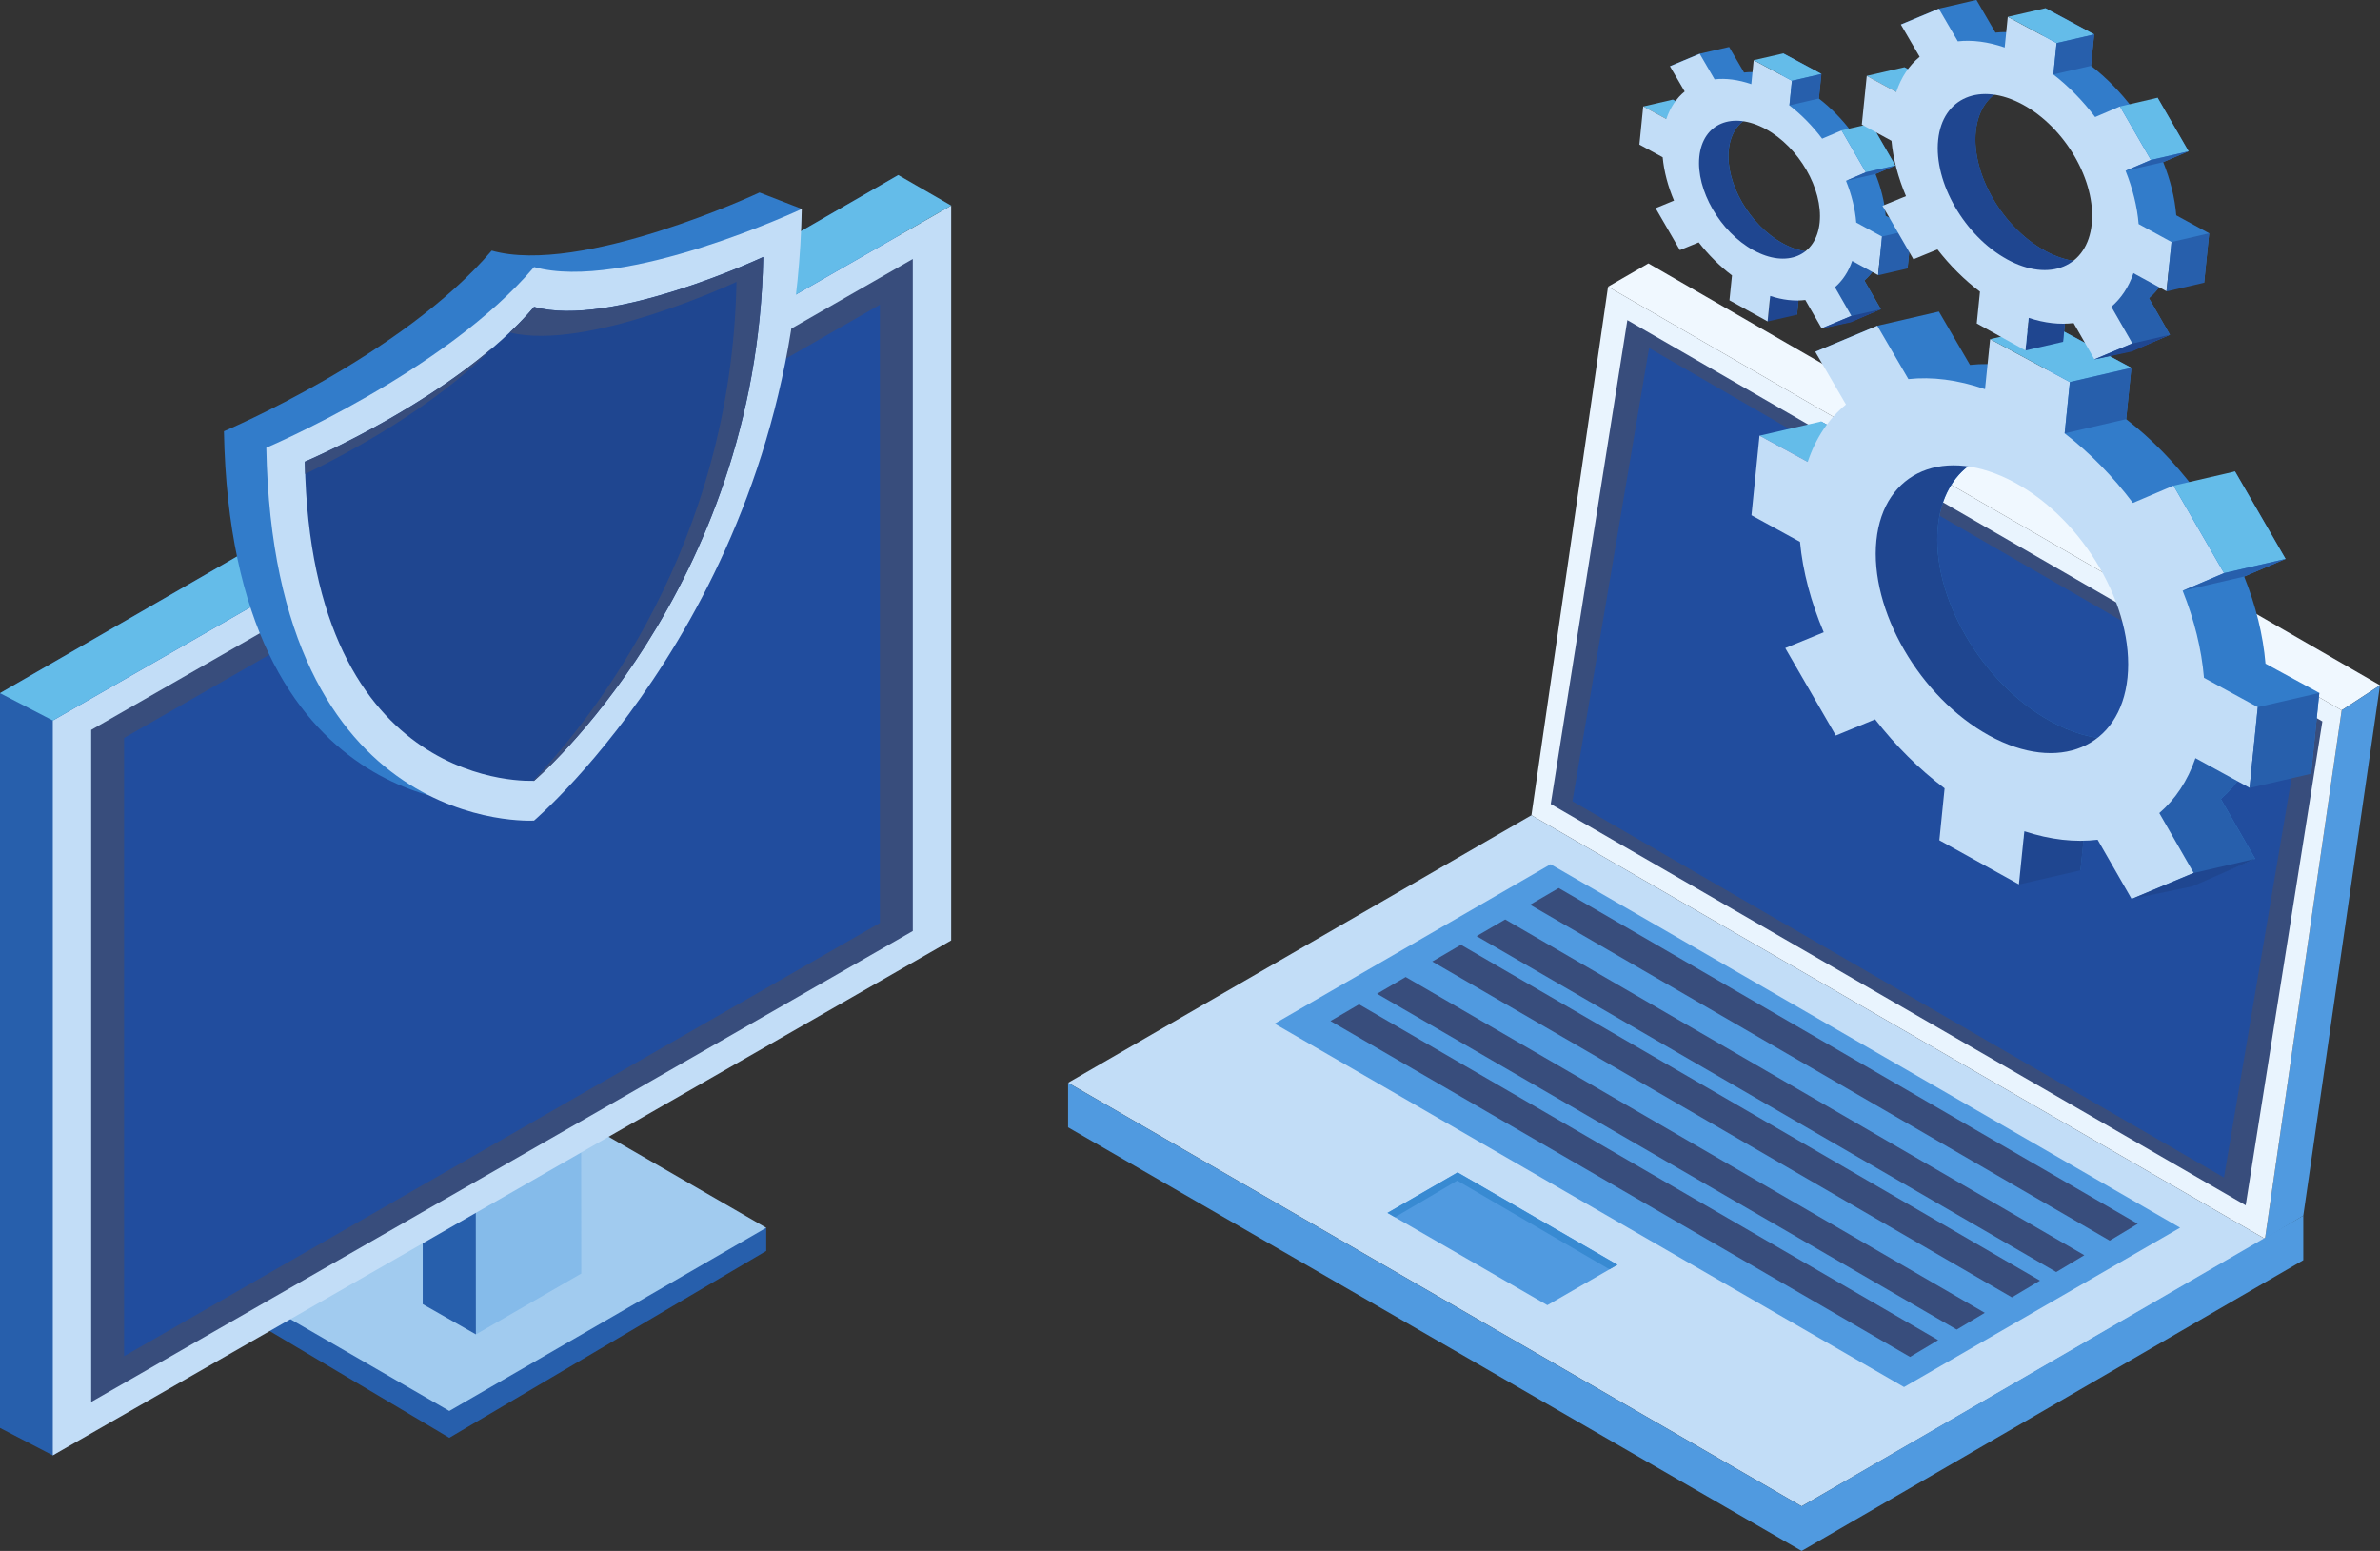 <?xml version="1.0" encoding="UTF-8"?>
<svg id="Capa_2" data-name="Capa 2" xmlns="http://www.w3.org/2000/svg" viewBox="0 0 316.82 206.43">
  <rect x="0" y="0" width="316.82" height="206.43" fill="#333333" stroke="none"/>
  <defs>
    <style>
      .cls-1 {
        fill: #1f4690;
      }

      .cls-2 {
        fill: #c2ddf7;
      }

      .cls-3 {
        fill: #214d9e;
      }

      .cls-4 {
        fill: #384d7c;
      }

      .cls-5 {
        fill: #85bbea;
      }

      .cls-6 {
        fill: #388ad2;
      }

      .cls-7 {
        fill: #327cca;
      }

      .cls-8 {
        fill: #509ae0;
      }

      .cls-9 {
        fill: #275fac;
      }

      .cls-10 {
        fill: #e9f4fe;
      }

      .cls-11 {
        fill: #f0f8ff;
      }

      .cls-12 {
        fill: #a1cbef;
      }

      .cls-13 {
        fill: #64bce9;
      }
    </style>
  </defs>
  <g id="Layer_1" data-name="Layer 1">
    <g>
      <g>
        <g>
          <polygon class="cls-11" points="214.06 38.16 311.72 94.54 316.82 91.21 219.43 35.06 214.06 38.16"/>
          <polygon class="cls-8" points="311.72 94.54 301.51 164.89 306.61 161.8 316.82 91.21 311.72 94.54"/>
          <polygon class="cls-10" points="214.06 38.16 203.86 108.51 301.51 164.89 311.72 94.54 214.06 38.16"/>
          <polyline class="cls-2" points="203.86 108.51 142.18 144.12 239.83 200.49 301.51 164.89"/>
          <polygon class="cls-8" points="142.18 144.12 142.18 150.05 239.83 206.43 306.61 167.73 306.61 161.8 239.83 200.49 142.18 144.12"/>
          <polygon class="cls-4" points="216.63 42.61 206.43 107.02 298.94 160.43 309.15 96.02 216.63 42.61"/>
          <polygon class="cls-3" points="219.52 46.32 209.32 106.65 296.05 156.73 306.26 96.39 219.52 46.32"/>
          <polygon class="cls-8" points="290.21 163.41 253.46 184.62 169.67 136.25 206.41 115.03 290.21 163.41"/>
          <polygon class="cls-4" points="284.57 162.89 280.84 165.13 203.68 120.42 207.49 118.2 284.57 162.89"/>
          <polygon class="cls-4" points="277.46 167.07 273.72 169.31 196.56 124.6 200.37 122.38 277.46 167.07"/>
          <polygon class="cls-4" points="271.56 170.45 267.82 172.68 190.66 127.98 194.47 125.75 271.56 170.45"/>
          <polygon class="cls-4" points="264.21 174.74 260.47 176.97 183.31 132.27 187.12 130.04 264.21 174.74"/>
          <polygon class="cls-4" points="258 178.37 254.26 180.61 177.11 135.9 180.91 133.68 258 178.37"/>
          <polygon class="cls-8" points="215.31 168.34 205.98 173.72 184.7 161.44 194.03 156.05 215.31 168.34"/>
          <polygon class="cls-6" points="215.31 168.34 194.03 156.05 184.7 161.44 185.7 162.01 193.98 157.14 214.24 168.95 215.31 168.34"/>
        </g>
        <g>
          <g>
            <path class="cls-7" d="m307.65,102.99l1.09-10.76-7.16-3.9c-.32-3.82-1.3-7.75-2.84-11.59l5.51-2.35-6.73-11.64-5.4,2.3c-2.63-3.48-5.7-6.64-9.09-9.26l.69-6.83-10.61-5.71-.67,6.66c-3.63-1.26-7.09-1.68-10.2-1.34l-4.14-7.1-8.19,1.89-8.26,3.46,12.27,5.13c-2.28,1.86-4.03,4.43-5.09,7.64l-6.42-3.5-1.07,10.6,6.46,3.54c.37,3.96,1.47,8.05,3.16,12.04l-5.12,2.1,6.73,11.64,5.23-2.15c2.69,3.46,5.82,6.6,9.25,9.18l-.7,6.91,10.59,5.87.72-7.07c3.48,1.14,6.78,1.5,9.76,1.14l4.52,7.87,8.26-3.46-4.57-7.96c2.11-1.81,3.77-4.27,4.81-7.31l7.2,3.94Zm-34.67-6.98c-9.23-5.07-15.95-16.7-15.01-25.96.94-9.26,9.18-12.71,18.42-7.71,9.23,5.01,15.95,16.63,15.01,25.96-.95,9.33-9.19,12.78-18.42,7.71Z"/>
            <polygon class="cls-13" points="234.23 57.99 242.42 56.1 246.31 58.25 240.65 61.49 234.23 57.99"/>
            <path class="cls-1" d="m287.12,96.53c-3.46,2.5-8.63,2.51-14.14-.52-9.23-5.07-15.95-16.7-15.01-25.96.77-7.61,6.47-11.29,13.6-9.59l-.16-.36-18.09-1.83s-7.35,9.22-7.5,10.73c0,.04,0,.09,0,.15l1.99,1.09c.37,3.96,1.47,8.05,3.16,12.04l-.84.34c1.41,4.11,2.66,7.76,2.8,8.62.11.68,1.06,2.08,2.33,3.68l2.55-1.05c2.69,3.46,5.82,6.6,9.25,9.18l-.06.61c5.29.46,13.58.77,13.97.66.56-.16,6.16-7.79,6.16-7.79h0Z"/>
            <polygon class="cls-1" points="277.35 111.92 276.95 115.84 268.77 117.72 269.68 108.67 277.35 111.92"/>
            <g>
              <path class="cls-9" d="m300.43,99.08l-8.24-1.73-9.97,10.59,2.16.43s.16.66.41,1.66c.9.02,1.78-.02,2.63-.13l-3.67,9.76,8.19-1.89,8.26-3.46-4.57-7.96c2.11-1.81,3.75-4.25,4.79-7.27Z"/>
              <path class="cls-9" d="m302.5,99.52l-1.94-.41,2.06,1.13c-.08-.46-.12-.72-.12-.72Z"/>
            </g>
            <path class="cls-2" d="m299.46,104.88l1.09-10.76-7.16-3.9c-.32-3.82-1.3-7.75-2.84-11.59l5.51-2.35-6.73-11.64-5.4,2.3c-2.63-3.49-5.7-6.64-9.09-9.26l.69-6.83-10.61-5.71-.68,6.66c-3.63-1.26-7.09-1.68-10.2-1.34l-4.14-7.1-8.26,3.46,4.09,7.02c-2.27,1.86-4.02,4.43-5.09,7.64l-6.42-3.5-1.07,10.6,6.46,3.54c.37,3.96,1.47,8.05,3.16,12.04l-5.12,2.1,6.73,11.64,5.23-2.15c2.69,3.46,5.82,6.6,9.25,9.18l-.7,6.91,10.59,5.87.72-7.07c3.48,1.14,6.78,1.5,9.76,1.13l4.52,7.87,8.26-3.46-4.57-7.96c2.11-1.81,3.77-4.27,4.81-7.31l7.2,3.94Zm-34.67-6.98c-9.23-5.07-15.95-16.7-15.01-25.96.94-9.26,9.18-12.71,18.42-7.71,9.23,5.01,15.95,16.63,15.01,25.96-.95,9.33-9.19,12.78-18.42,7.71Z"/>
            <polygon class="cls-13" points="264.93 45.14 273.12 43.25 283.73 48.96 275.54 50.85 264.93 45.14"/>
            <polygon class="cls-9" points="274.85 57.68 283.03 55.79 283.73 48.96 275.54 50.85 274.85 57.68"/>
            <polygon class="cls-13" points="289.34 64.64 297.52 62.75 304.25 74.39 296.07 76.28 289.34 64.64"/>
            <polygon class="cls-9" points="290.56 78.63 298.74 76.74 304.25 74.39 296.07 76.28 290.56 78.63"/>
            <polygon class="cls-9" points="300.55 94.12 308.74 92.23 307.65 102.99 299.46 104.88 300.55 94.12"/>
            <polygon class="cls-1" points="283.76 119.66 292.02 116.2 300.21 114.31 291.89 117.96 283.76 119.66"/>
          </g>
          <g>
            <path class="cls-7" d="m253.93,35.73l.52-5.15-3.43-1.87c-.15-1.83-.62-3.71-1.36-5.55l2.64-1.13-3.23-5.58-2.59,1.1c-1.26-1.67-2.73-3.18-4.36-4.44l.33-3.27-5.08-2.74-.32,3.19c-1.74-.6-3.4-.81-4.89-.64l-1.98-3.4-3.92.9-3.96,1.66,5.88,2.46c-1.09.89-1.93,2.12-2.44,3.66l-3.08-1.68-.51,5.08,3.1,1.7c.18,1.9.7,3.86,1.51,5.77l-2.45,1.01,3.23,5.58,2.51-1.03c1.29,1.66,2.79,3.16,4.43,4.4l-.34,3.31,5.08,2.81.34-3.39c1.66.55,3.25.72,4.68.54l2.17,3.77,3.96-1.66-2.19-3.81c1.01-.87,1.81-2.04,2.3-3.5l3.45,1.89Zm-16.61-3.34c-4.42-2.43-7.64-8-7.19-12.44.45-4.44,4.4-6.09,8.82-3.69,4.42,2.4,7.64,7.97,7.19,12.44-.45,4.47-4.4,6.12-8.82,3.69Z"/>
            <polygon class="cls-13" points="218.75 14.17 222.67 13.26 224.54 14.3 221.83 15.85 218.75 14.17"/>
            <path class="cls-1" d="m244.09,32.64c-1.66,1.2-4.13,1.2-6.78-.25-4.42-2.43-7.64-8-7.19-12.44.37-3.65,3.1-5.41,6.52-4.6l-.07-.17-8.67-.88s-3.52,4.42-3.6,5.14c0,.02,0,.04,0,.07l.95.52c.18,1.9.7,3.86,1.51,5.77l-.4.16c.68,1.97,1.28,3.72,1.34,4.13.05.32.51.99,1.12,1.76l1.22-.5c1.29,1.66,2.79,3.16,4.43,4.4l-.03.29c2.53.22,6.5.37,6.69.32.27-.08,2.95-3.73,2.95-3.73h0Z"/>
            <polygon class="cls-1" points="239.41 40.01 239.22 41.89 235.3 42.79 235.74 38.46 239.41 40.01"/>
            <g>
              <path class="cls-9" d="m250.47,33.86l-3.95-.83-4.77,5.07,1.03.21s.08.32.2.79c.43,0,.85-.01,1.26-.06l-1.76,4.68,3.92-.9,3.96-1.66-2.19-3.81c1.01-.87,1.8-2.04,2.3-3.48Z"/>
              <path class="cls-9" d="m251.46,34.07l-.93-.2.99.54c-.04-.22-.06-.35-.06-.35Z"/>
            </g>
            <path class="cls-2" d="m250.01,36.64l.52-5.15-3.43-1.87c-.15-1.83-.62-3.71-1.36-5.55l2.64-1.13-3.23-5.58-2.59,1.1c-1.26-1.67-2.73-3.18-4.36-4.44l.33-3.27-5.08-2.74-.32,3.19c-1.74-.6-3.4-.81-4.89-.64l-1.98-3.4-3.96,1.66,1.96,3.36c-1.09.89-1.93,2.12-2.44,3.66l-3.08-1.68-.51,5.08,3.1,1.69c.18,1.9.7,3.86,1.51,5.77l-2.45,1.01,3.23,5.58,2.51-1.03c1.29,1.66,2.79,3.16,4.43,4.4l-.34,3.31,5.08,2.81.34-3.39c1.66.55,3.25.72,4.68.54l2.17,3.77,3.96-1.66-2.19-3.81c1.01-.87,1.81-2.05,2.3-3.5l3.45,1.89Zm-16.61-3.34c-4.42-2.43-7.64-8-7.19-12.44.45-4.44,4.4-6.09,8.83-3.69,4.42,2.4,7.64,7.97,7.19,12.44-.45,4.47-4.4,6.13-8.82,3.69Z"/>
            <polygon class="cls-13" points="233.46 8.01 237.38 7.11 242.47 9.84 238.54 10.75 233.46 8.01"/>
            <polygon class="cls-9" points="238.21 14.02 242.13 13.11 242.47 9.84 238.54 10.75 238.21 14.02"/>
            <polygon class="cls-13" points="245.15 17.35 249.08 16.45 252.3 22.03 248.38 22.93 245.15 17.35"/>
            <polygon class="cls-9" points="245.74 24.06 249.66 23.16 252.3 22.03 248.38 22.93 245.74 24.06"/>
            <polygon class="cls-9" points="250.53 31.48 254.45 30.58 253.93 35.73 250.01 36.64 250.53 31.48"/>
            <polygon class="cls-1" points="242.48 43.72 246.44 42.06 250.36 41.16 246.38 42.9 242.48 43.72"/>
          </g>
          <g>
            <path class="cls-7" d="m293.41,37.63l.67-6.58-4.38-2.39c-.19-2.33-.8-4.74-1.74-7.09l3.37-1.44-4.12-7.12-3.3,1.41c-1.61-2.13-3.49-4.06-5.56-5.67l.42-4.18-6.49-3.49-.41,4.08c-2.22-.77-4.34-1.03-6.24-.82l-2.53-4.35-5.01,1.16-5.05,2.11,7.51,3.14c-1.39,1.14-2.46,2.71-3.11,4.68l-3.93-2.14-.66,6.48,3.95,2.17c.23,2.42.9,4.93,1.93,7.37l-3.13,1.28,4.12,7.12,3.2-1.31c1.65,2.12,3.56,4.04,5.66,5.62l-.43,4.23,6.48,3.59.44-4.33c2.13.7,4.15.92,5.97.7l2.77,4.82,5.05-2.12-2.8-4.87c1.29-1.11,2.31-2.61,2.94-4.47l4.41,2.41Zm-21.22-4.27c-5.65-3.1-9.76-10.21-9.18-15.88.57-5.67,5.62-7.78,11.27-4.71,5.65,3.06,9.76,10.17,9.18,15.88-.58,5.71-5.62,7.82-11.27,4.72Z"/>
            <polygon class="cls-13" points="248.49 10.1 253.5 8.95 255.88 10.26 252.42 12.24 248.49 10.1"/>
            <path class="cls-1" d="m280.85,33.68c-2.12,1.53-5.28,1.54-8.65-.32-5.65-3.1-9.76-10.21-9.18-15.88.47-4.65,3.96-6.91,8.32-5.87l-.09-.22-11.07-1.12s-4.5,5.64-4.59,6.56c0,.02,0,.06,0,.09l1.22.67c.23,2.42.9,4.93,1.93,7.37l-.52.21c.86,2.51,1.63,4.75,1.71,5.28.07.41.65,1.27,1.43,2.25l1.56-.64c1.65,2.12,3.56,4.04,5.66,5.62l-.04.37c3.24.28,8.31.47,8.55.4.34-.1,3.77-4.77,3.77-4.77h0Z"/>
            <polygon class="cls-1" points="274.87 43.1 274.63 45.5 269.62 46.65 270.18 41.11 274.87 43.1"/>
            <g>
              <path class="cls-9" d="m289,35.25l-5.04-1.06-6.1,6.48,1.32.27s.1.4.25,1.01c.55,0,1.09-.01,1.61-.08l-2.24,5.97,5.01-1.16,5.05-2.12-2.8-4.87c1.29-1.11,2.3-2.6,2.93-4.45Z"/>
              <path class="cls-9" d="m290.27,35.51l-1.19-.25,1.26.69c-.05-.28-.08-.44-.08-.44Z"/>
            </g>
            <path class="cls-2" d="m288.4,38.79l.67-6.58-4.38-2.39c-.19-2.34-.8-4.74-1.74-7.09l3.37-1.44-4.12-7.12-3.3,1.41c-1.61-2.13-3.49-4.06-5.56-5.67l.42-4.18-6.49-3.49-.41,4.08c-2.22-.77-4.34-1.03-6.24-.82l-2.53-4.34-5.05,2.11,2.5,4.29c-1.39,1.14-2.46,2.71-3.11,4.68l-3.93-2.14-.66,6.48,3.95,2.16c.22,2.42.9,4.93,1.93,7.37l-3.13,1.28,4.12,7.12,3.2-1.31c1.65,2.12,3.56,4.04,5.66,5.62l-.43,4.23,6.48,3.59.44-4.33c2.13.7,4.15.92,5.97.69l2.77,4.82,5.05-2.12-2.79-4.87c1.29-1.11,2.31-2.61,2.94-4.47l4.41,2.41Zm-21.22-4.27c-5.65-3.1-9.76-10.22-9.18-15.88.57-5.67,5.62-7.78,11.27-4.72,5.65,3.06,9.76,10.17,9.18,15.88-.58,5.71-5.62,7.82-11.27,4.72Z"/>
            <polygon class="cls-13" points="267.28 2.24 272.28 1.09 278.78 4.58 273.77 5.73 267.28 2.24"/>
            <polygon class="cls-9" points="273.34 9.91 278.35 8.76 278.78 4.58 273.77 5.73 273.34 9.91"/>
            <polygon class="cls-13" points="282.21 14.17 287.22 13.01 291.34 20.14 286.33 21.29 282.21 14.17"/>
            <polygon class="cls-9" points="282.95 22.73 287.96 21.58 291.34 20.14 286.33 21.29 282.95 22.73"/>
            <polygon class="cls-9" points="289.07 32.21 294.08 31.05 293.41 37.63 288.4 38.79 289.07 32.21"/>
            <polygon class="cls-1" points="278.8 47.84 283.85 45.72 288.86 44.56 283.77 46.79 278.8 47.84"/>
          </g>
        </g>
      </g>
      <g>
        <g>
          <polygon class="cls-9" points="102 163.42 102 166.5 59.81 191.37 34.54 176.36 36.93 169.18 102 163.42"/>
          <polygon class="cls-12" points="59.81 187.8 102 163.42 75.62 148.19 33.41 172.56 59.81 187.8"/>
          <polygon class="cls-5" points="63.35 177.61 77.38 169.51 77.34 131.94 63.35 131.94 63.35 177.61"/>
          <polygon class="cls-9" points="56.27 163.09 56.27 173.58 63.35 177.61 63.34 160.45 56.27 163.09"/>
          <g>
            <polygon class="cls-9" points="0 190.06 7.03 193.71 119.58 121.53 119.58 23.3 0 92.26 0 190.06"/>
            <polygon class="cls-2" points="7.03 193.71 126.62 125.17 126.62 27.36 7.03 95.9 7.03 193.71"/>
            <polygon class="cls-4" points="12.14 186.6 121.51 123.92 121.51 34.47 12.14 97.15 12.14 186.6"/>
            <polygon class="cls-3" points="16.52 180.51 117.13 122.85 117.13 40.56 16.52 98.22 16.52 180.51"/>
            <polygon class="cls-13" points="119.58 23.3 126.62 27.36 7.03 95.9 0 92.26 119.58 23.3"/>
          </g>
        </g>
        <g>
          <path class="cls-7" d="m101.09,25.63s-23.71,11.1-35.64,7.73c-11.93,14.01-35.64,24.04-35.64,24.04.97,51.82,35.64,49.63,35.64,49.63,0,0,38.88-29.44,41.27-79.23l-5.63-2.18Z"/>
          <path class="cls-2" d="m71.09,35.54c11.93,3.37,35.64-7.73,35.64-7.73-.97,51.94-35.64,81.41-35.64,81.41,0,0-34.67,2.19-35.64-49.63,0,0,23.71-10.03,35.64-24.04Z"/>
          <path class="cls-1" d="m71.09,40.84c10.21,2.88,30.51-6.64,30.51-6.64-.83,44.51-30.51,69.72-30.51,69.72,0,0-29.68,1.85-30.51-42.46,0,0,20.3-8.61,30.51-20.61Z"/>
          <g>
            <path class="cls-4" d="m40.62,63.1c-.02-.54-.04-1.09-.05-1.65,0,0,14.37-6.09,25.01-15.18-7.68,7.86-19.17,14.02-24.96,16.82Z"/>
            <path class="cls-4" d="m98.03,37.52s-19.88,9.32-30.18,6.73c1.16-1.1,2.25-2.23,3.24-3.4,10.21,2.88,30.51-6.64,30.51-6.64-.83,44.51-30.51,69.72-30.51,69.72,0,0-.05,0-.15,0,7.82-8.18,26.44-31.28,27.1-66.41Z"/>
          </g>
        </g>
      </g>
    </g>
  </g>
</svg>